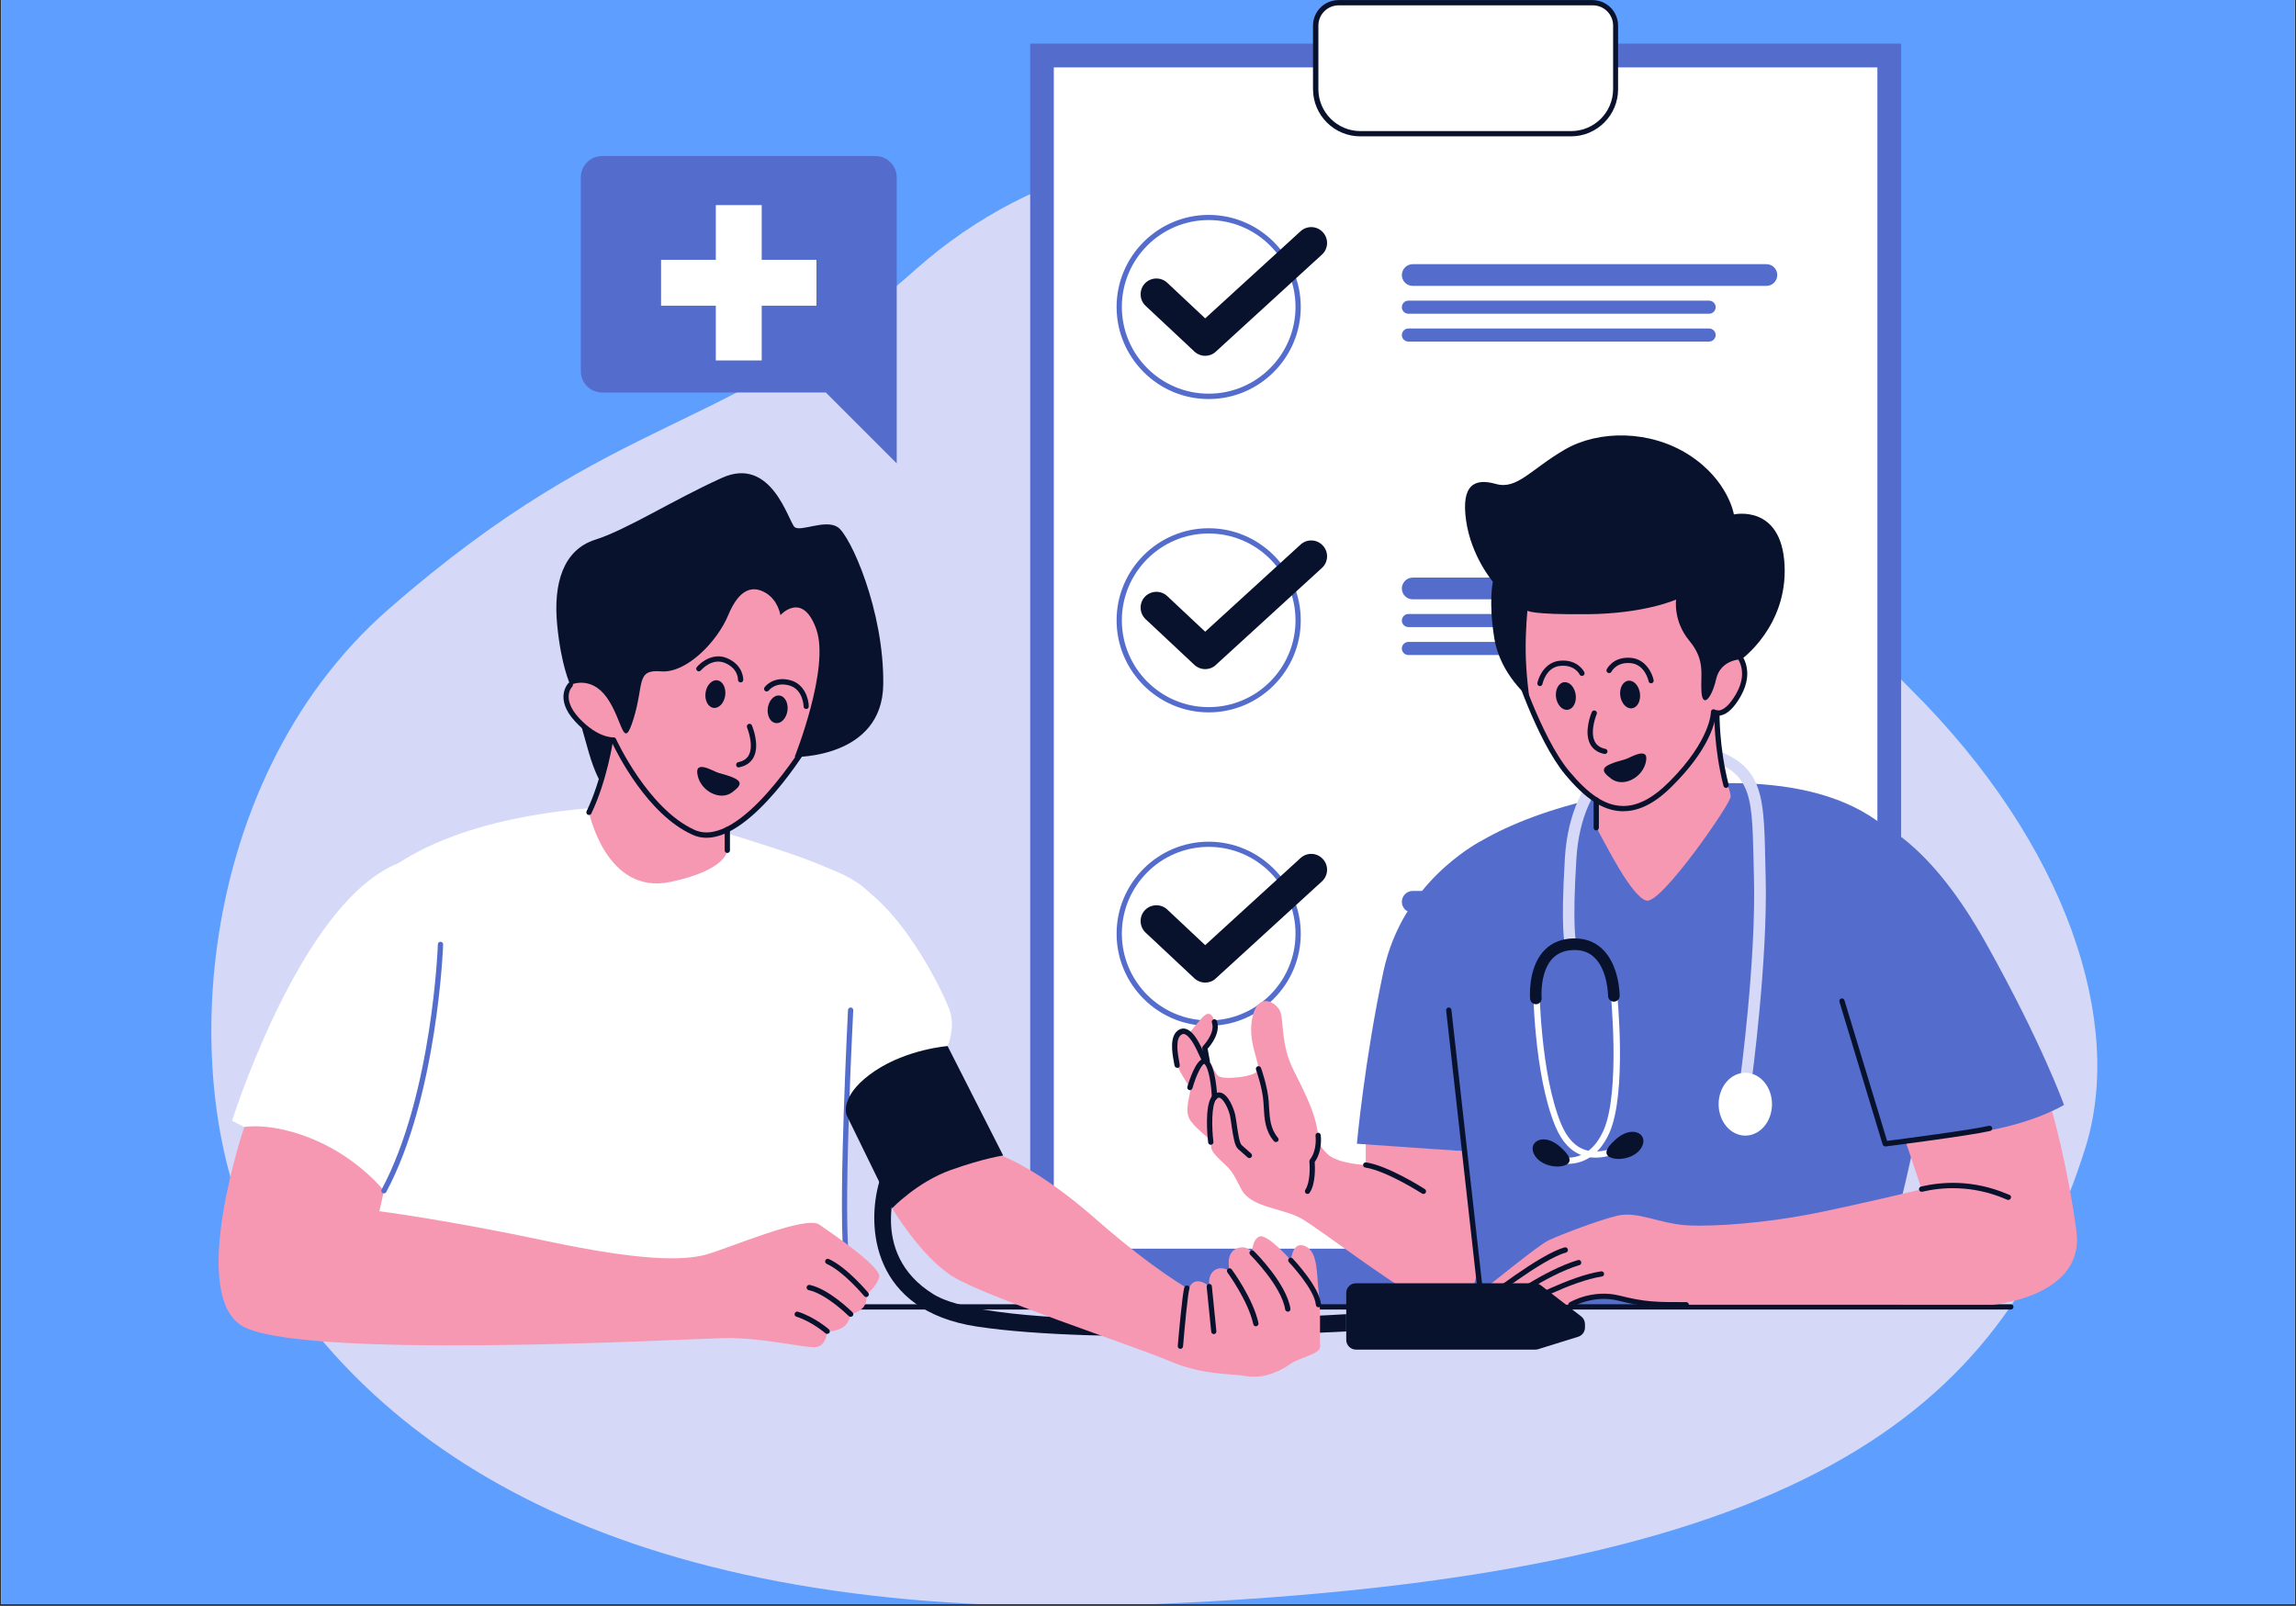 <svg xmlns="http://www.w3.org/2000/svg" xmlns:xlink="http://www.w3.org/1999/xlink" width="436" zoomAndPan="magnify" viewBox="0 0 327 228.75" height="305" preserveAspectRatio="xMidYMid meet" version="1.0"><rect x="0" y="0" width="327" height="228.75" fill="#333333" stroke="none"/><defs><clipPath id="0d6fcc2b76"><path d="M 0.18 0 L 326.82 0 L 326.82 228.5 L 0.18 228.5 Z M 0.18 0 " clip-rule="nonzero"/></clipPath><clipPath id="c399d77d2a"><path d="M 30 21 L 299 21 L 299 228.5 L 30 228.5 Z M 30 21 " clip-rule="nonzero"/></clipPath></defs><g clip-path="url(#0d6fcc2b76)"><path fill="#ffffff" d="M 0.18 0 L 326.82 0 L 326.82 228.5 L 0.18 228.5 Z M 0.18 0 " fill-opacity="1" fill-rule="nonzero"/><path fill="#5d9efe" d="M 0.18 0 L 326.82 0 L 326.82 228.5 L 0.18 228.5 Z M 0.18 0 " fill-opacity="1" fill-rule="nonzero"/></g><g clip-path="url(#c399d77d2a)"><path fill="#d5d9f7" d="M 163.742 228.527 C 91.176 231.484 55.043 208.109 38.051 180.078 C 24.68 158.023 26.723 111.754 55.344 86.77 C 88.547 57.773 103.359 62.461 130.375 38.41 C 164.988 7.598 218.387 22.352 235.574 49.559 C 251.199 74.301 257.148 83.301 272.113 98.156 C 294.484 120.391 302.625 145.781 296.961 163.641 C 285.047 201.168 256.637 224.742 163.742 228.527 Z M 163.742 228.527 " fill-opacity="1" fill-rule="nonzero"/></g><path fill="#546dcd" d="M 146.723 6.215 L 270.762 6.215 L 270.762 186.266 L 146.723 186.266 Z M 146.723 6.215 " fill-opacity="1" fill-rule="nonzero"/><path fill="#ffffff" d="M 267.379 9.598 L 267.379 139.801 C 266.043 144.23 264.164 152.586 258.77 159.555 C 243.102 179.73 223.598 177.867 223.598 177.867 L 150.086 177.867 L 150.086 9.598 Z M 267.379 9.598 " fill-opacity="1" fill-rule="nonzero"/><path fill="#09122d" d="M 223.598 178.242 C 223.523 178.242 223.434 178.215 223.359 178.152 C 223.195 178.02 223.18 177.793 223.297 177.629 C 223.344 177.566 227.535 172.25 228.152 163.613 C 228.766 154.883 228.168 149.176 228.152 149.113 C 228.137 148.996 228.18 148.875 228.273 148.801 C 228.363 148.723 228.48 148.68 228.602 148.707 C 228.738 148.738 241.945 151.219 252.926 145.402 C 264.328 139.379 267.004 132.918 267.02 132.859 C 267.094 132.664 267.32 132.574 267.5 132.648 C 267.695 132.723 267.785 132.949 267.711 133.129 C 267.605 133.402 264.902 139.906 253.273 146.066 C 247.398 149.176 240.969 149.926 236.594 150 C 232.914 150.074 230.043 149.684 228.934 149.52 C 229.066 151.098 229.414 156.324 228.887 163.656 C 228.258 172.535 224.051 177.867 223.871 178.078 C 223.824 178.199 223.703 178.242 223.598 178.242 Z M 223.598 178.242 " fill-opacity="1" fill-rule="nonzero"/><path fill="#546dcd" d="M 172.141 56.844 C 164.914 56.844 159.027 50.953 159.027 43.727 C 159.027 36.504 164.914 30.613 172.141 30.613 C 179.367 30.613 185.258 36.504 185.258 43.727 C 185.258 50.953 179.367 56.844 172.141 56.844 Z M 172.141 31.348 C 165.32 31.348 159.777 36.895 159.777 43.715 C 159.777 50.535 165.32 56.078 172.141 56.078 C 178.961 56.078 184.508 50.535 184.508 43.715 C 184.508 36.895 178.961 31.348 172.141 31.348 Z M 172.141 31.348 " fill-opacity="1" fill-rule="nonzero"/><path fill="#546dcd" d="M 201.199 37.629 L 251.574 37.629 C 252.43 37.629 253.121 38.32 253.121 39.176 C 253.121 40.031 252.43 40.723 251.574 40.723 L 201.199 40.723 C 200.344 40.723 199.652 40.031 199.652 39.176 C 199.664 38.32 200.355 37.629 201.199 37.629 Z M 201.199 37.629 " fill-opacity="1" fill-rule="nonzero"/><path fill="#546dcd" d="M 200.582 42.828 L 243.418 42.828 C 243.926 42.828 244.348 43.246 244.348 43.758 C 244.348 44.27 243.926 44.691 243.418 44.691 L 200.582 44.691 C 200.07 44.691 199.652 44.27 199.652 43.758 C 199.664 43.234 200.07 42.828 200.582 42.828 Z M 200.582 42.828 " fill-opacity="1" fill-rule="nonzero"/><path fill="#546dcd" d="M 200.582 46.793 L 243.418 46.793 C 243.926 46.793 244.348 47.215 244.348 47.723 C 244.348 48.234 243.926 48.656 243.418 48.656 L 200.582 48.656 C 200.07 48.656 199.652 48.234 199.652 47.723 C 199.664 47.215 200.07 46.793 200.582 46.793 Z M 200.582 46.793 " fill-opacity="1" fill-rule="nonzero"/><path fill="#09122d" d="M 171.645 50.684 C 171.09 50.684 170.535 50.473 170.098 50.066 L 163.156 43.562 C 162.254 42.707 162.211 41.281 163.051 40.379 C 163.91 39.477 165.336 39.434 166.238 40.273 L 171.645 45.352 L 185.227 32.941 C 186.145 32.102 187.57 32.16 188.414 33.094 C 189.254 34.008 189.195 35.438 188.262 36.277 L 173.148 50.098 C 172.742 50.488 172.203 50.684 171.645 50.684 Z M 171.645 50.684 " fill-opacity="1" fill-rule="nonzero"/><path fill="#546dcd" d="M 172.141 101.477 C 164.914 101.477 159.027 95.586 159.027 88.363 C 159.027 81.137 164.914 75.246 172.141 75.246 C 179.367 75.246 185.258 81.137 185.258 88.363 C 185.258 95.586 179.367 101.477 172.141 101.477 Z M 172.141 75.996 C 165.32 75.996 159.777 81.543 159.777 88.363 C 159.777 95.184 165.32 100.727 172.141 100.727 C 178.961 100.727 184.508 95.184 184.508 88.363 C 184.508 81.543 178.961 75.996 172.141 75.996 Z M 172.141 75.996 " fill-opacity="1" fill-rule="nonzero"/><path fill="#546dcd" d="M 201.199 82.277 L 251.574 82.277 C 252.43 82.277 253.121 82.969 253.121 83.824 C 253.121 84.68 252.43 85.371 251.574 85.371 L 201.199 85.371 C 200.344 85.371 199.652 84.68 199.652 83.824 C 199.664 82.969 200.355 82.277 201.199 82.277 Z M 201.199 82.277 " fill-opacity="1" fill-rule="nonzero"/><path fill="#546dcd" d="M 200.582 87.461 L 243.418 87.461 C 243.926 87.461 244.348 87.879 244.348 88.391 C 244.348 88.902 243.926 89.324 243.418 89.324 L 200.582 89.324 C 200.07 89.324 199.652 88.902 199.652 88.391 C 199.664 87.879 200.07 87.461 200.582 87.461 Z M 200.582 87.461 " fill-opacity="1" fill-rule="nonzero"/><path fill="#546dcd" d="M 200.582 91.441 L 243.418 91.441 C 243.926 91.441 244.348 91.863 244.348 92.371 C 244.348 92.883 243.926 93.305 243.418 93.305 L 200.582 93.305 C 200.07 93.305 199.652 92.883 199.652 92.371 C 199.664 91.848 200.07 91.441 200.582 91.441 Z M 200.582 91.441 " fill-opacity="1" fill-rule="nonzero"/><path fill="#09122d" d="M 171.645 95.316 C 171.09 95.316 170.535 95.105 170.098 94.703 L 163.156 88.195 C 162.254 87.34 162.211 85.914 163.051 85.012 C 163.91 84.109 165.336 84.066 166.238 84.906 L 171.645 89.984 L 185.227 77.574 C 186.145 76.734 187.57 76.793 188.414 77.727 C 189.254 78.641 189.195 80.07 188.262 80.91 L 173.148 94.73 C 172.742 95.121 172.203 95.316 171.645 95.316 Z M 171.645 95.316 " fill-opacity="1" fill-rule="nonzero"/><path fill="#546dcd" d="M 172.141 146.125 C 164.914 146.125 159.027 140.234 159.027 133.012 C 159.027 125.785 164.914 119.895 172.141 119.895 C 179.367 119.895 185.258 125.785 185.258 133.012 C 185.258 140.234 179.367 146.125 172.141 146.125 Z M 172.141 120.633 C 165.32 120.633 159.777 126.176 159.777 132.996 C 159.777 139.816 165.32 145.359 172.141 145.359 C 178.961 145.359 184.508 139.816 184.508 132.996 C 184.508 126.176 178.961 120.633 172.141 120.633 Z M 172.141 120.633 " fill-opacity="1" fill-rule="nonzero"/><path fill="#546dcd" d="M 201.199 126.91 L 251.574 126.91 C 252.43 126.91 253.121 127.602 253.121 128.457 C 253.121 129.312 252.43 130.004 251.574 130.004 L 201.199 130.004 C 200.344 130.004 199.652 129.312 199.652 128.457 C 199.664 127.602 200.355 126.91 201.199 126.91 Z M 201.199 126.91 " fill-opacity="1" fill-rule="nonzero"/><path fill="#546dcd" d="M 200.582 132.109 L 243.418 132.109 C 243.926 132.109 244.348 132.527 244.348 133.039 C 244.348 133.551 243.926 133.973 243.418 133.973 L 200.582 133.973 C 200.07 133.973 199.652 133.551 199.652 133.039 C 199.664 132.527 200.07 132.109 200.582 132.109 Z M 200.582 132.109 " fill-opacity="1" fill-rule="nonzero"/><path fill="#546dcd" d="M 200.582 136.074 L 243.418 136.074 C 243.926 136.074 244.348 136.496 244.348 137.008 C 244.348 137.516 243.926 137.938 243.418 137.938 L 200.582 137.938 C 200.07 137.938 199.652 137.516 199.652 137.008 C 199.664 136.496 200.07 136.074 200.582 136.074 Z M 200.582 136.074 " fill-opacity="1" fill-rule="nonzero"/><path fill="#09122d" d="M 171.645 139.965 C 171.09 139.965 170.535 139.754 170.098 139.352 L 163.156 132.844 C 162.254 131.988 162.211 130.562 163.051 129.66 C 163.91 128.758 165.336 128.715 166.238 129.555 L 171.645 134.633 L 185.227 122.223 C 186.145 121.383 187.57 121.441 188.414 122.375 C 189.254 123.289 189.195 124.719 188.262 125.559 L 173.148 139.379 C 172.742 139.77 172.203 139.965 171.645 139.965 Z M 171.645 139.965 " fill-opacity="1" fill-rule="nonzero"/><path fill="#ffffff" d="M 190.652 0.387 L 226.828 0.387 C 228.633 0.387 230.09 1.844 230.09 3.648 L 230.09 12.691 C 230.09 16.191 227.25 19.047 223.734 19.047 L 193.715 19.047 C 190.215 19.047 187.359 16.207 187.359 12.691 L 187.359 3.648 C 187.375 1.859 188.848 0.387 190.652 0.387 Z M 190.652 0.387 " fill-opacity="1" fill-rule="nonzero"/><path fill="#09122d" d="M 223.75 19.422 L 193.73 19.422 C 190.02 19.422 187 16.402 187 12.691 L 187 3.648 C 187 1.633 188.637 0.012 190.637 0.012 L 226.812 0.012 C 228.828 0.012 230.449 1.648 230.449 3.648 L 230.449 12.691 C 230.465 16.402 227.445 19.422 223.75 19.422 Z M 190.652 0.762 C 189.059 0.762 187.766 2.055 187.766 3.648 L 187.766 12.691 C 187.766 15.98 190.441 18.672 193.746 18.672 L 223.766 18.672 C 227.055 18.672 229.742 15.996 229.742 12.691 L 229.742 3.648 C 229.742 2.055 228.453 0.762 226.859 0.762 Z M 190.652 0.762 " fill-opacity="1" fill-rule="nonzero"/><path fill="#ffffff" d="M 120.277 159.527 C 120.277 159.527 117.32 122.359 123.375 126.82 C 129.43 131.281 134.371 141.438 135.242 143.887 C 136.113 146.336 134.973 149.008 134.973 149.008 Z M 120.277 159.527 " fill-opacity="1" fill-rule="nonzero"/><path fill="#ffffff" d="M 45.309 135.805 C 45.309 135.805 48.629 126.43 61.023 120.586 C 73.418 114.742 89.434 114.891 90.02 114.816 C 90.605 114.742 110.648 120.66 115.906 122.824 C 121.164 124.988 124.062 125.707 127.551 132.559 C 131.051 139.41 120.457 153.426 120.457 153.426 L 120.457 184.387 L 120.625 185.426 L 41.117 185.426 Z M 45.309 135.805 " fill-opacity="1" fill-rule="nonzero"/><path fill="#ffffff" d="M 34.777 160.531 L 33.047 159.66 C 33.047 159.66 41.266 133.551 53.164 124.973 C 65.066 116.395 64.312 132.875 62.734 140.836 C 61.16 148.801 57.777 165.504 54.172 169.965 C 50.566 174.43 34.777 160.531 34.777 160.531 Z M 34.777 160.531 " fill-opacity="1" fill-rule="nonzero"/><path fill="#546dcd" d="M 120.473 178.844 C 120.277 178.844 120.113 178.695 120.098 178.5 C 119.422 169.848 120.773 144.125 120.773 143.871 C 120.789 143.66 120.953 143.512 121.164 143.512 C 121.375 143.527 121.523 143.691 121.523 143.902 C 121.512 144.156 120.172 169.832 120.836 178.438 C 120.848 178.648 120.699 178.828 120.488 178.844 C 120.488 178.844 120.473 178.844 120.473 178.844 Z M 120.473 178.844 " fill-opacity="1" fill-rule="nonzero"/><path fill="#546dcd" d="M 208.59 165.086 C 208.59 165.086 204.836 127.438 205.812 124.402 C 206.789 121.367 216.703 115.312 232.027 112.836 C 247.352 110.34 264.766 110.52 272.562 122.312 C 280.359 134.105 271.27 169.184 270.07 173.617 C 268.867 178.051 267.152 185.848 267.152 185.848 L 210.844 185.848 Z M 208.59 165.086 " fill-opacity="1" fill-rule="nonzero"/><path fill="#ffffff" d="M 227.25 164.902 C 226.723 164.902 226.168 164.844 225.629 164.68 C 223.84 164.152 222.457 162.711 221.512 160.426 C 218.414 152.977 218.34 140.402 218.34 140.312 C 218.371 140.055 218.582 139.875 218.836 139.906 C 219.078 139.934 219.258 140.145 219.242 140.387 C 219.242 140.598 219.363 152.93 222.336 160.098 C 223.18 162.125 224.367 163.387 225.883 163.836 C 228.438 164.602 231.141 162.816 231.172 162.801 C 231.383 162.664 231.652 162.711 231.801 162.922 C 231.938 163.133 231.891 163.402 231.684 163.551 C 231.562 163.582 229.594 164.902 227.25 164.902 Z M 227.25 164.902 " fill-opacity="1" fill-rule="nonzero"/><path fill="#ffffff" d="M 223.27 165.789 C 222.188 165.789 221.422 165.504 221.406 165.504 C 221.18 165.414 221.059 165.16 221.148 164.918 C 221.242 164.695 221.496 164.574 221.734 164.664 C 221.918 164.723 226.062 166.227 228.375 161.027 C 230.824 155.531 229.383 141.258 229.367 141.105 C 229.34 140.867 229.52 140.641 229.773 140.613 C 230.016 140.582 230.238 140.762 230.27 141.016 C 230.328 141.617 231.758 155.68 229.203 161.387 C 227.551 165.07 224.996 165.789 223.27 165.789 Z M 223.27 165.789 " fill-opacity="1" fill-rule="nonzero"/><path fill="#d5d9f7" d="M 249.457 154.07 L 247.816 153.848 C 247.848 153.68 250.117 136.84 249.801 125.004 C 249.77 124.133 249.758 123.289 249.742 122.508 C 249.516 112.414 249.457 109.363 240.578 107.531 C 236.551 106.703 232.973 107.367 230.238 109.453 C 226.906 112.008 224.875 116.543 224.516 122.254 C 223.898 132.094 224.457 134.211 224.484 134.285 L 224.484 134.273 L 222.922 134.797 C 222.848 134.586 222.246 132.41 222.879 122.148 C 223.27 115.957 225.523 110.984 229.25 108.133 C 232.375 105.742 236.414 104.977 240.922 105.91 C 251.094 108.012 251.184 112.25 251.41 122.465 C 251.426 123.262 251.438 124.086 251.469 124.957 C 251.77 136.93 249.484 153.906 249.457 154.07 Z M 249.457 154.07 " fill-opacity="1" fill-rule="nonzero"/><path fill="#09122d" d="M 218.746 143.047 C 218.324 143.047 217.965 142.715 217.922 142.293 C 217.906 142.129 217.59 138.164 219.691 135.652 C 220.668 134.496 221.992 133.836 223.613 133.699 C 225.434 133.551 226.949 134.016 228.137 135.113 C 230.645 137.426 230.676 141.68 230.676 141.859 C 230.676 142.309 230.301 142.684 229.848 142.684 C 229.398 142.684 229.023 142.309 229.023 141.859 C 229.023 141.828 228.992 138.133 227.008 136.328 C 226.168 135.562 225.102 135.234 223.75 135.352 C 221.797 135.52 220.551 136.629 219.918 138.75 C 219.422 140.445 219.559 142.145 219.559 142.16 C 219.602 142.609 219.258 143.016 218.805 143.047 C 218.793 143.047 218.777 143.047 218.746 143.047 Z M 218.746 143.047 " fill-opacity="1" fill-rule="nonzero"/><path fill="#09122d" d="M 222.277 163.43 C 219.949 161.281 217.648 162.547 218.43 164.305 C 219.211 166.059 221.918 166.543 223.102 165.895 C 224.289 165.25 222.758 163.867 222.277 163.43 Z M 222.277 163.43 " fill-opacity="1" fill-rule="nonzero"/><path fill="#09122d" d="M 230.059 162.352 C 232.387 160.203 234.688 161.465 233.906 163.223 C 233.125 164.98 230.422 165.461 229.234 164.812 C 228.047 164.168 229.578 162.785 230.059 162.352 Z M 230.059 162.352 " fill-opacity="1" fill-rule="nonzero"/><path fill="#ffffff" d="M 252.371 157.285 C 252.371 157.582 252.348 157.871 252.297 158.16 C 252.25 158.449 252.176 158.73 252.082 159 C 251.984 159.273 251.867 159.531 251.73 159.773 C 251.59 160.02 251.434 160.246 251.258 160.453 C 251.082 160.66 250.887 160.848 250.68 161.008 C 250.473 161.172 250.254 161.312 250.023 161.422 C 249.793 161.535 249.555 161.621 249.312 161.68 C 249.066 161.734 248.82 161.766 248.57 161.766 C 248.32 161.766 248.074 161.734 247.828 161.68 C 247.582 161.621 247.344 161.535 247.113 161.422 C 246.883 161.312 246.664 161.172 246.457 161.008 C 246.25 160.848 246.059 160.66 245.883 160.453 C 245.703 160.246 245.547 160.02 245.41 159.773 C 245.27 159.531 245.152 159.273 245.059 159 C 244.961 158.73 244.891 158.449 244.84 158.16 C 244.793 157.871 244.77 157.582 244.77 157.285 C 244.77 156.992 244.793 156.703 244.84 156.414 C 244.891 156.125 244.961 155.844 245.059 155.574 C 245.152 155.301 245.27 155.043 245.41 154.801 C 245.547 154.555 245.703 154.328 245.883 154.121 C 246.059 153.914 246.25 153.727 246.457 153.566 C 246.664 153.402 246.883 153.262 247.113 153.152 C 247.344 153.039 247.582 152.953 247.828 152.895 C 248.074 152.84 248.32 152.809 248.57 152.809 C 248.82 152.809 249.066 152.84 249.312 152.895 C 249.555 152.953 249.793 153.039 250.023 153.152 C 250.254 153.262 250.473 153.402 250.68 153.566 C 250.887 153.727 251.082 153.914 251.258 154.121 C 251.434 154.328 251.59 154.555 251.73 154.801 C 251.867 155.043 251.984 155.301 252.082 155.574 C 252.176 155.844 252.25 156.125 252.297 156.414 C 252.348 156.703 252.371 156.992 252.371 157.285 Z M 252.371 157.285 " fill-opacity="1" fill-rule="nonzero"/><path fill="#09122d" d="M 286.387 186.535 L 41.117 186.535 C 40.906 186.535 40.742 186.371 40.742 186.16 C 40.742 185.949 40.906 185.785 41.117 185.785 L 286.387 185.785 C 286.594 185.785 286.762 185.949 286.762 186.16 C 286.762 186.371 286.594 186.535 286.387 186.535 Z M 286.387 186.535 " fill-opacity="1" fill-rule="nonzero"/><path fill="#09122d" d="M 128.016 167.816 C 128.016 167.816 123.359 178.484 132.988 184.387 C 142.621 190.293 191.734 187.199 191.734 187.199 L 191.734 189.66 C 191.734 189.66 156.621 191.613 139.164 188.969 C 124.141 186.703 123.402 174.684 125.223 168.359 C 127.055 162.051 128.016 167.816 128.016 167.816 Z M 128.016 167.816 " fill-opacity="1" fill-rule="nonzero"/><path fill="#f798b3" d="M 86.129 109.332 C 86.129 109.332 86.098 110.957 85.047 112.91 C 83.996 114.863 83.891 115.719 83.891 115.719 C 83.891 115.719 86.324 127.543 95.457 125.633 C 103.586 123.938 103.586 121.125 103.586 121.125 L 103.586 118.633 C 103.586 118.633 103.496 118.047 104.414 117.715 C 105.328 117.387 107.371 115.988 112.121 110.055 C 116.867 104.121 123.148 87.957 121.406 86.332 C 119.664 84.711 106.262 80.055 106.262 80.055 C 106.262 80.055 83.004 95.844 82.973 95.977 C 82.945 96.113 80.496 97.195 80.602 99.148 C 80.703 101.102 82.945 103.281 82.945 103.281 Z M 86.129 109.332 " fill-opacity="1" fill-rule="nonzero"/><path fill="#f798b3" d="M 215.938 89.938 C 215.938 89.938 215.02 93.727 218.688 102.168 C 222.352 110.609 226.59 113.422 226.59 113.422 C 226.59 113.422 227.492 113.316 227.34 114.531 C 227.191 115.75 227.219 117.746 227.867 118.828 C 228.512 119.91 232.402 127.855 234.523 128.293 C 236.641 128.727 246.48 114.5 246.48 113.48 C 246.48 112.457 245.266 110.324 244.949 107.277 C 244.633 104.227 244.438 102.316 244.438 102.316 C 244.438 102.316 244.422 101.703 245.008 101.672 C 245.594 101.641 248.328 99.191 248.496 96.277 C 248.66 93.363 246.375 91.305 246.707 91.848 C 247.035 92.387 241.555 82.441 241.555 82.441 L 215.848 84.758 Z M 215.938 89.938 " fill-opacity="1" fill-rule="nonzero"/><path fill="#09122d" d="M 82.703 103.055 C 82.703 103.055 83.141 104.723 83.891 107.305 C 84.641 109.891 85.527 111.453 85.527 111.453 L 86.953 106.223 C 86.953 106.223 86.324 105.293 85.977 105.172 C 85.633 105.051 82.703 103.055 82.703 103.055 Z M 82.703 103.055 " fill-opacity="1" fill-rule="nonzero"/><path fill="#09122d" d="M 238.715 85.402 C 238.715 85.402 234.312 87.414 226.094 87.492 C 217.875 87.566 217.543 86.98 217.543 86.98 C 217.543 86.98 217.258 89.609 217.289 92.75 C 217.32 95.887 217.801 99.387 217.801 99.387 C 217.801 99.387 213.684 96.145 212.828 90.945 C 211.969 85.746 212.617 82.863 212.617 82.863 C 212.617 82.863 209.523 79.258 208.801 74.137 C 208.078 69.012 210.031 68.082 213.051 68.938 C 216.07 69.793 218.023 66.848 222.863 64.039 C 227.699 61.23 235.047 61.23 240.605 64.836 C 246.164 68.441 246.945 73.277 246.945 73.277 C 246.945 73.277 253.723 71.762 254.16 80.488 C 254.594 89.219 248.027 93.906 248.027 93.906 C 248.027 93.906 245.07 93.906 244.422 96.715 C 243.777 99.523 242.469 100.938 242.32 98.504 C 242.168 96.07 242.922 94.07 240.59 91.262 C 238.262 88.453 238.715 85.402 238.715 85.402 Z M 238.715 85.402 " fill-opacity="1" fill-rule="nonzero"/><path fill="#09122d" d="M 111.145 87.625 C 111.145 87.625 114.312 84.109 116.266 89.652 C 118.219 95.195 113.172 107.832 113.172 107.832 C 113.172 107.832 125.641 108.043 125.793 97.527 C 125.941 87.008 121.105 76.238 119.301 75.082 C 117.5 73.926 114.043 75.801 113.172 75.082 C 112.301 74.359 109.926 64.836 102.789 68.082 C 95.652 71.324 89.297 75.441 84.762 76.883 C 80.223 78.328 78.781 83.09 79.352 88.992 C 79.922 94.898 81.23 97.57 81.23 97.57 C 81.23 97.57 84.117 96.129 86.43 99.375 C 88.742 102.617 88.742 107.23 90.246 102.332 C 91.762 97.434 90.531 95.332 94.137 95.633 C 97.742 95.934 102.145 91.426 103.723 87.609 C 105.301 83.793 107.254 83.375 109.055 84.457 C 110.859 85.539 111.145 87.625 111.145 87.625 Z M 111.145 87.625 " fill-opacity="1" fill-rule="nonzero"/><path fill="#09122d" d="M 231.203 115.555 C 231.098 115.555 231.008 115.555 230.902 115.555 C 228.285 115.434 225.824 113.824 222.922 110.34 C 218.777 105.367 215.32 94.492 215.172 94.023 C 215.109 93.828 215.215 93.621 215.41 93.559 C 215.605 93.5 215.816 93.605 215.875 93.801 C 215.906 93.906 219.438 105.008 223.492 109.859 C 226.258 113.164 228.543 114.695 230.93 114.801 C 233.094 114.906 235.316 113.781 237.723 111.375 C 243.672 105.426 243.672 101.445 243.672 101.418 C 243.672 101.266 243.746 101.145 243.883 101.07 C 244.016 101.012 244.168 101.027 244.273 101.102 C 244.273 101.102 244.527 101.266 244.949 101.176 C 245.461 101.055 246.27 100.559 247.262 98.832 C 249.125 95.574 247.336 93.605 247.309 93.574 C 247.172 93.426 247.172 93.184 247.324 93.047 C 247.473 92.914 247.715 92.914 247.848 93.062 C 247.938 93.152 250.027 95.469 247.895 99.207 C 246.977 100.816 246.031 101.719 245.055 101.914 C 244.785 101.973 244.559 101.957 244.363 101.926 C 244.184 103.25 243.223 106.93 238.234 111.902 C 235.812 114.367 233.5 115.555 231.203 115.555 Z M 231.203 115.555 " fill-opacity="1" fill-rule="nonzero"/><path fill="#09122d" d="M 227.34 118.289 C 227.129 118.289 226.965 118.121 226.965 117.91 L 226.965 113.945 C 226.965 113.734 227.129 113.57 227.34 113.57 C 227.551 113.57 227.715 113.734 227.715 113.945 L 227.715 117.91 C 227.715 118.121 227.535 118.289 227.34 118.289 Z M 227.34 118.289 " fill-opacity="1" fill-rule="nonzero"/><path fill="#09122d" d="M 245.82 112.234 C 245.656 112.234 245.504 112.113 245.461 111.949 C 244.062 106.449 244.152 101.613 244.152 101.551 C 244.152 101.34 244.332 101.176 244.543 101.191 C 244.754 101.191 244.918 101.371 244.902 101.582 C 244.902 101.625 244.812 106.375 246.195 111.766 C 246.242 111.961 246.121 112.172 245.926 112.219 C 245.879 112.234 245.852 112.234 245.82 112.234 Z M 245.82 112.234 " fill-opacity="1" fill-rule="nonzero"/><path fill="#09122d" d="M 100.613 119.34 C 99.938 119.34 99.258 119.203 98.613 118.902 C 92.227 116.02 87.902 107.336 87.164 105.789 C 86.445 105.758 84.355 105.414 81.938 102.797 C 78.855 99.492 80.93 97.332 80.961 97.301 C 81.109 97.148 81.352 97.148 81.484 97.301 C 81.637 97.449 81.637 97.676 81.484 97.824 C 81.41 97.902 79.922 99.523 82.477 102.289 C 85.168 105.172 87.344 105.035 87.359 105.035 C 87.527 105.023 87.676 105.113 87.734 105.262 C 87.781 105.367 92.305 115.223 98.914 118.211 C 105.344 121.125 114.734 105.594 114.824 105.441 C 114.93 105.262 115.156 105.203 115.336 105.309 C 115.516 105.414 115.574 105.637 115.469 105.816 C 115.109 106.434 107.312 119.34 100.613 119.34 Z M 100.613 119.34 " fill-opacity="1" fill-rule="nonzero"/><path fill="#09122d" d="M 83.891 116.094 C 83.828 116.094 83.785 116.078 83.727 116.062 C 83.543 115.973 83.453 115.75 83.543 115.566 C 85.77 110.91 86.562 105.426 86.578 105.367 C 86.609 105.156 86.805 105.023 87 105.051 C 87.211 105.082 87.344 105.277 87.316 105.473 C 87.301 105.531 86.488 111.137 84.219 115.883 C 84.16 116.004 84.023 116.094 83.891 116.094 Z M 83.891 116.094 " fill-opacity="1" fill-rule="nonzero"/><path fill="#09122d" d="M 103.586 121.504 C 103.375 121.504 103.211 121.336 103.211 121.125 L 103.211 118.168 C 103.211 117.957 103.375 117.793 103.586 117.793 C 103.797 117.793 103.961 117.957 103.961 118.168 L 103.961 121.125 C 103.961 121.336 103.797 121.504 103.586 121.504 Z M 103.586 121.504 " fill-opacity="1" fill-rule="nonzero"/><path fill="#f798b3" d="M 271.406 162.648 C 271.512 162.859 273.676 169.41 273.676 169.41 C 273.676 169.41 263.609 171.844 257.66 172.984 C 251.711 174.129 244.406 174.773 240.352 174.547 C 236.293 174.324 233.215 172.445 230.238 173.195 C 227.266 173.949 222.23 175.902 220.609 176.652 C 218.988 177.402 212.016 183.246 210.812 184.012 C 209.625 184.766 210.438 185.848 216.852 185.848 L 223.598 185.848 C 224.727 185.848 226.77 184.645 228.496 184.645 C 230.422 184.645 232.898 185.848 234.508 185.848 L 283.891 185.848 C 283.891 185.848 296.961 184.688 295.73 175.406 C 294.512 166.137 292.258 158.262 292.258 158.262 C 292.258 158.262 288.91 159.496 282.207 160.969 C 275.508 162.441 271.406 162.648 271.406 162.648 Z M 271.406 162.648 " fill-opacity="1" fill-rule="nonzero"/><path fill="#09122d" d="M 211.398 185.727 C 211.293 185.727 211.176 185.68 211.098 185.574 C 210.965 185.41 210.992 185.168 211.16 185.051 C 211.488 184.793 219.348 178.621 222.832 177.688 C 223.027 177.629 223.238 177.75 223.297 177.957 C 223.359 178.152 223.238 178.363 223.027 178.426 C 219.68 179.312 211.699 185.59 211.625 185.652 C 211.566 185.695 211.488 185.727 211.398 185.727 Z M 211.398 185.727 " fill-opacity="1" fill-rule="nonzero"/><path fill="#546dcd" d="M 268.492 162.922 C 268.492 162.922 259.73 140.715 259.73 130.156 C 259.73 119.594 258.352 113.602 263.098 115.176 C 267.859 116.754 274.922 120.137 282.93 134.496 C 290.938 148.859 293.957 157.391 293.957 157.391 C 293.957 157.391 289.344 160.262 281.051 161.387 C 272.758 162.516 268.492 162.922 268.492 162.922 Z M 268.492 162.922 " fill-opacity="1" fill-rule="nonzero"/><path fill="#09122d" d="M 214.016 186.133 C 213.895 186.133 213.789 186.086 213.715 185.98 C 213.594 185.816 213.625 185.574 213.789 185.457 C 214.027 185.273 219.754 180.992 224.727 179.492 C 224.922 179.43 225.133 179.535 225.191 179.746 C 225.25 179.957 225.148 180.152 224.938 180.211 C 220.082 181.684 214.285 186.027 214.223 186.07 C 214.164 186.102 214.09 186.133 214.016 186.133 Z M 214.016 186.133 " fill-opacity="1" fill-rule="nonzero"/><path fill="#09122d" d="M 216.867 186.223 C 216.734 186.223 216.613 186.145 216.539 186.027 C 216.434 185.848 216.508 185.621 216.688 185.516 C 216.973 185.363 223.645 181.746 228.031 181.098 C 228.242 181.07 228.422 181.203 228.453 181.414 C 228.48 181.625 228.348 181.805 228.137 181.836 C 223.883 182.465 217.109 186.133 217.047 186.176 C 216.988 186.207 216.93 186.223 216.867 186.223 Z M 216.867 186.223 " fill-opacity="1" fill-rule="nonzero"/><path fill="#09122d" d="M 240.156 186.223 C 235.754 186.223 234.266 186.223 230.48 185.273 C 226.934 184.387 223.945 186.145 223.914 186.176 C 223.734 186.281 223.508 186.223 223.402 186.043 C 223.297 185.859 223.359 185.637 223.523 185.531 C 223.66 185.457 226.801 183.594 230.66 184.555 C 234.371 185.484 235.828 185.484 240.156 185.484 C 240.367 185.484 240.531 185.652 240.531 185.859 C 240.531 186.07 240.367 186.223 240.156 186.223 Z M 240.156 186.223 " fill-opacity="1" fill-rule="nonzero"/><path fill="#f798b3" d="M 194.512 162.742 L 194.512 165.957 C 194.512 165.957 190.395 165.773 189.027 164.348 C 187.66 162.922 188.023 163.207 187.586 160.758 C 187.152 158.309 185.934 155.816 184.191 152.359 C 182.449 148.902 182.824 145.539 182.387 144.219 C 181.953 142.895 179.324 141.152 178.422 144.684 C 177.52 148.215 179.535 151.535 179.172 152.465 C 178.812 153.395 174.23 153.875 173.508 153.262 C 172.789 152.645 171.887 149.984 171.555 149.625 C 171.227 149.266 172.742 148.258 172.969 146.922 C 173.191 145.586 172.637 143.391 171.238 144.938 C 170.473 145.793 170.113 146.23 169.332 147.238 C 169.121 147.508 168.297 146.891 168.113 147.148 C 167.754 147.656 167.484 149.656 167.348 150 C 166.867 151.156 169.078 154.223 169.438 154.93 C 169.797 155.633 168.43 158.145 169.586 159.691 C 170.746 161.238 172.504 162.141 172.473 162.938 C 172.441 163.73 172.578 164.094 173.988 165.43 C 175.402 166.766 175.402 166.691 176.77 169.367 C 178.137 172.039 182.539 172.039 185.273 173.543 C 188.008 175.043 200.988 185.184 203.586 185.379 C 206.188 185.574 210.484 185.574 210.363 180.242 C 210.227 174.91 208.711 164.016 208.711 164.016 Z M 194.512 162.742 " fill-opacity="1" fill-rule="nonzero"/><path fill="#09122d" d="M 202.73 170.07 C 202.656 170.07 202.594 170.055 202.52 170.012 C 202.477 169.98 197.441 166.766 194.453 166.316 C 194.242 166.285 194.105 166.09 194.137 165.895 C 194.168 165.699 194.363 165.551 194.559 165.578 C 197.711 166.047 202.715 169.246 202.926 169.379 C 203.105 169.484 203.152 169.727 203.047 169.906 C 202.973 170.012 202.852 170.07 202.73 170.07 Z M 202.73 170.07 " fill-opacity="1" fill-rule="nonzero"/><path fill="#546dcd" d="M 210.828 119.863 C 210.168 120.27 199.742 125.707 197.035 138.359 C 194.332 151.023 193.25 162.922 193.25 162.922 L 208.727 164.004 C 208.727 164.004 209.328 145.449 211.414 134.496 C 213.504 123.547 210.828 119.863 210.828 119.863 Z M 210.828 119.863 " fill-opacity="1" fill-rule="nonzero"/><path fill="#09122d" d="M 286.023 170.93 C 285.918 170.93 285.844 170.898 285.59 170.777 C 280.824 168.766 276.527 169.109 273.766 169.758 C 273.57 169.801 273.359 169.68 273.312 169.473 C 273.27 169.277 273.391 169.066 273.598 169.02 C 276.484 168.344 280.945 167.984 285.891 170.086 C 285.98 170.133 286.07 170.16 286.113 170.176 C 286.293 170.207 286.414 170.355 286.414 170.551 C 286.398 170.762 286.234 170.93 286.023 170.93 Z M 286.023 170.176 Z M 286.023 170.176 Z M 286.023 170.176 " fill-opacity="1" fill-rule="nonzero"/><path fill="#09122d" d="M 186.219 170.07 C 186.145 170.07 186.07 170.055 186.008 170.012 C 185.844 169.891 185.797 169.664 185.902 169.484 C 186.609 168.449 186.566 166.227 186.488 165.445 C 186.477 165.355 186.504 165.25 186.566 165.176 C 187.633 163.809 187.359 161.793 187.359 161.777 C 187.332 161.57 187.48 161.387 187.676 161.359 C 187.887 161.328 188.066 161.477 188.098 161.672 C 188.113 161.766 188.398 163.914 187.242 165.52 C 187.285 166.152 187.406 168.613 186.52 169.906 C 186.461 170.012 186.34 170.07 186.219 170.07 Z M 186.219 170.07 " fill-opacity="1" fill-rule="nonzero"/><path fill="#09122d" d="M 172.969 156.688 C 172.773 156.688 172.605 156.52 172.594 156.324 C 172.531 154.777 172.188 152.121 171.539 151.562 C 171.527 151.547 171.512 151.547 171.512 151.547 C 171.195 151.562 170.383 153.066 169.828 155.02 C 169.77 155.215 169.559 155.336 169.363 155.273 C 169.168 155.215 169.047 155.004 169.105 154.809 C 169.363 153.953 170.25 151.145 171.301 150.844 C 171.555 150.766 171.824 150.828 172.035 151.008 C 173.148 151.953 173.344 155.859 173.359 156.312 C 173.375 156.52 173.207 156.688 172.996 156.699 C 172.984 156.688 172.969 156.688 172.969 156.688 Z M 172.969 156.688 " fill-opacity="1" fill-rule="nonzero"/><path fill="#09122d" d="M 177.941 164.965 C 177.852 164.965 177.762 164.934 177.699 164.875 C 177.684 164.875 176.934 164.211 176.332 163.672 C 175.852 163.234 175.656 162.062 175.402 160.352 C 175.328 159.84 175.266 159.344 175.191 158.984 C 174.965 157.918 174.246 156.52 173.688 156.371 C 173.629 156.355 173.48 156.312 173.238 156.566 C 172.504 157.379 172.578 160.727 172.816 162.648 C 172.848 162.859 172.699 163.039 172.488 163.07 C 172.277 163.102 172.098 162.949 172.066 162.742 C 172.008 162.199 171.465 157.391 172.684 156.07 C 173.133 155.574 173.582 155.574 173.883 155.648 C 174.98 155.949 175.73 157.934 175.926 158.836 C 176.004 159.227 176.078 159.723 176.152 160.246 C 176.305 161.27 176.512 162.832 176.844 163.117 C 177.43 163.641 178.18 164.289 178.18 164.305 C 178.332 164.438 178.363 164.68 178.227 164.828 C 178.152 164.918 178.047 164.965 177.941 164.965 Z M 177.941 164.965 " fill-opacity="1" fill-rule="nonzero"/><path fill="#09122d" d="M 167.648 152.105 C 167.469 152.105 167.305 151.969 167.273 151.773 C 167.258 151.652 167.23 151.473 167.184 151.277 C 166.941 149.973 166.508 147.523 167.891 146.695 C 168.219 146.5 168.582 146.457 168.926 146.574 C 169.707 146.816 170.473 147.793 171.27 149.551 L 171.301 149.625 C 171.512 150.09 171.918 150.902 171.93 150.918 C 172.02 151.098 171.945 151.324 171.766 151.43 C 171.586 151.52 171.359 151.441 171.254 151.262 C 171.238 151.234 170.836 150.422 170.625 149.957 L 170.594 149.879 C 169.691 147.883 169.031 147.418 168.715 147.312 C 168.566 147.266 168.43 147.281 168.281 147.371 C 167.348 147.93 167.738 150.121 167.934 151.188 C 167.965 151.398 168.012 151.578 168.023 151.715 C 168.055 151.926 167.906 152.105 167.711 152.133 C 167.695 152.105 167.68 152.105 167.648 152.105 Z M 167.648 152.105 " fill-opacity="1" fill-rule="nonzero"/><path fill="#09122d" d="M 171.945 151.547 C 171.766 151.547 171.617 151.43 171.57 151.234 L 171.227 149.34 C 171.211 149.219 171.238 149.098 171.332 149.008 C 171.344 148.996 173.117 147.16 172.605 145.688 C 172.531 145.492 172.637 145.285 172.832 145.207 C 173.027 145.133 173.238 145.238 173.312 145.434 C 173.883 147.086 172.457 148.875 171.992 149.387 L 172.309 151.098 C 172.336 151.309 172.203 151.504 172.008 151.535 C 171.992 151.547 171.961 151.547 171.945 151.547 Z M 171.945 151.547 " fill-opacity="1" fill-rule="nonzero"/><path fill="#f798b3" d="M 142.574 164.59 C 142.574 164.59 147.789 166.375 156.082 173.664 C 164.375 180.949 169.496 183.727 169.391 183.684 C 169.285 183.637 169.543 182.629 170.445 182.527 C 171.344 182.422 172.246 183.246 172.246 183.246 C 172.246 183.246 171.918 181.73 172.938 180.977 C 173.945 180.227 175.133 181.055 175.133 181.055 C 175.133 181.055 174.469 178.633 176.02 177.898 C 177.566 177.164 178.348 178.469 178.348 178.469 C 178.348 178.469 178.27 176.605 179.367 176.141 C 180.465 175.676 183.859 179.52 183.859 179.52 C 183.859 179.52 184.07 176.652 185.918 177.523 C 187.75 178.395 187.48 181.414 187.812 184.012 C 188.141 186.613 187.918 190.609 188.023 191.75 C 188.129 192.891 185.109 193.371 183.859 194.242 C 182.613 195.113 180.238 196.469 177.535 196.031 C 174.832 195.594 171.375 195.926 166.387 193.809 C 161.398 191.691 139.945 184.613 135.496 181.715 C 131.051 178.816 127.055 172.113 127.055 172.113 C 127.055 172.113 130.238 168.117 134.418 166.543 C 138.562 164.965 142.574 164.59 142.574 164.59 Z M 142.574 164.59 " fill-opacity="1" fill-rule="nonzero"/><path fill="#09122d" d="M 168.113 192.141 C 168.102 192.141 168.102 192.141 168.086 192.141 C 167.875 192.125 167.723 191.945 167.738 191.734 C 167.801 190.969 168.387 184.191 168.688 183.352 C 168.762 183.156 168.973 183.051 169.168 183.125 C 169.363 183.203 169.469 183.41 169.391 183.605 C 169.184 184.164 168.73 188.926 168.492 191.781 C 168.477 191.988 168.309 192.141 168.113 192.141 Z M 168.113 192.141 " fill-opacity="1" fill-rule="nonzero"/><path fill="#09122d" d="M 172.879 190.039 C 172.684 190.039 172.516 189.887 172.504 189.707 L 171.855 183.293 C 171.84 183.082 171.992 182.902 172.188 182.887 C 172.398 182.871 172.578 183.02 172.594 183.215 L 173.238 189.633 C 173.254 189.844 173.102 190.023 172.906 190.039 C 172.906 190.039 172.895 190.039 172.879 190.039 Z M 172.879 190.039 " fill-opacity="1" fill-rule="nonzero"/><path fill="#09122d" d="M 178.855 188.926 C 178.691 188.926 178.527 188.805 178.496 188.625 C 177.762 185.289 174.848 181.309 174.816 181.266 C 174.695 181.098 174.727 180.859 174.891 180.738 C 175.055 180.617 175.297 180.648 175.418 180.812 C 175.535 180.977 178.465 184.961 179.234 188.461 C 179.277 188.656 179.145 188.867 178.949 188.91 C 178.918 188.926 178.887 188.926 178.855 188.926 Z M 178.855 188.926 " fill-opacity="1" fill-rule="nonzero"/><path fill="#09122d" d="M 183.41 186.836 C 183.23 186.836 183.062 186.703 183.035 186.523 C 182.523 183.188 178.105 178.785 178.062 178.738 C 177.91 178.59 177.91 178.348 178.062 178.215 C 178.211 178.062 178.453 178.062 178.586 178.215 C 178.781 178.395 183.23 182.84 183.785 186.418 C 183.816 186.629 183.68 186.809 183.469 186.852 C 183.441 186.836 183.426 186.836 183.41 186.836 Z M 183.41 186.836 " fill-opacity="1" fill-rule="nonzero"/><path fill="#09122d" d="M 187.781 186.223 C 187.586 186.223 187.422 186.07 187.406 185.875 C 187.227 183.652 183.605 179.82 183.559 179.777 C 183.426 179.625 183.426 179.387 183.574 179.25 C 183.727 179.117 183.965 179.117 184.102 179.266 C 184.25 179.43 187.945 183.336 188.141 185.816 C 188.156 186.027 188.008 186.207 187.797 186.223 C 187.797 186.223 187.797 186.223 187.781 186.223 Z M 187.781 186.223 " fill-opacity="1" fill-rule="nonzero"/><path fill="#f798b3" d="M 54.684 169.621 L 54.035 172.535 C 54.035 172.535 63.984 173.828 77.73 176.758 C 91.477 179.688 97.41 179.566 100.551 178.711 C 103.691 177.855 114.719 173.078 116.672 174.43 C 118.625 175.781 125.656 180.543 125.223 181.953 C 124.785 183.367 123.387 184.387 123.387 184.387 C 123.387 184.387 123.598 185.68 122.789 186.387 C 121.977 187.094 121.164 187.199 121.164 187.199 C 121.164 187.199 121 188.551 119.918 189.152 C 118.836 189.75 117.812 189.633 117.812 189.633 C 117.812 189.633 117.711 191.734 116.191 191.898 C 114.676 192.066 108.559 190.488 103.047 190.609 C 97.531 190.727 41.281 193.852 34.145 188.656 C 27.008 183.457 34.793 160.531 34.793 160.531 C 34.793 160.531 38.906 159.781 45.066 162.484 C 51.227 165.188 54.684 169.621 54.684 169.621 Z M 54.684 169.621 " fill-opacity="1" fill-rule="nonzero"/><path fill="#09122d" d="M 123.375 184.766 C 123.27 184.766 123.164 184.719 123.086 184.629 C 123.059 184.598 120.129 181.098 117.738 180.031 C 117.543 179.941 117.469 179.73 117.543 179.535 C 117.633 179.34 117.844 179.266 118.039 179.34 C 120.578 180.484 123.523 183.996 123.66 184.148 C 123.793 184.312 123.766 184.539 123.613 184.676 C 123.539 184.734 123.449 184.766 123.375 184.766 Z M 123.375 184.766 " fill-opacity="1" fill-rule="nonzero"/><path fill="#09122d" d="M 121.148 187.574 C 121.059 187.574 120.953 187.543 120.879 187.469 C 120.848 187.438 117.695 184.312 115.172 183.773 C 114.977 183.727 114.84 183.531 114.883 183.32 C 114.93 183.125 115.125 182.992 115.336 183.035 C 118.086 183.621 121.285 186.809 121.422 186.941 C 121.57 187.094 121.57 187.332 121.422 187.469 C 121.344 187.527 121.254 187.574 121.148 187.574 Z M 121.148 187.574 " fill-opacity="1" fill-rule="nonzero"/><path fill="#09122d" d="M 117.801 190.008 C 117.711 190.008 117.617 189.977 117.559 189.918 C 117.543 189.902 115.59 188.234 113.426 187.559 C 113.23 187.5 113.113 187.289 113.188 187.094 C 113.246 186.898 113.457 186.777 113.652 186.852 C 115.965 187.574 117.98 189.285 118.055 189.359 C 118.203 189.496 118.234 189.738 118.102 189.887 C 118.008 189.961 117.906 190.008 117.801 190.008 Z M 117.801 190.008 " fill-opacity="1" fill-rule="nonzero"/><path fill="#09122d" d="M 127.055 172.113 C 127.055 172.113 130.629 168.375 135.379 166.676 C 140.125 164.98 142.875 164.602 142.875 164.602 L 134.957 149.008 C 134.957 149.008 129.246 149.445 124.621 152.539 C 120.008 155.633 120.293 158.309 120.625 158.953 C 120.953 159.602 127.055 172.113 127.055 172.113 Z M 127.055 172.113 " fill-opacity="1" fill-rule="nonzero"/><path fill="#09122d" d="M 191.734 190.863 L 191.734 184.164 C 191.734 183.41 192.348 182.797 193.102 182.797 L 218.625 182.797 C 218.926 182.797 219.211 182.902 219.453 183.082 L 225.207 187.527 C 225.539 187.785 225.734 188.188 225.734 188.609 L 225.734 189.105 C 225.734 189.707 225.344 190.234 224.77 190.414 L 219.078 192.184 C 218.941 192.23 218.805 192.246 218.672 192.246 L 193.086 192.246 C 192.348 192.23 191.734 191.613 191.734 190.863 Z M 191.734 190.863 " fill-opacity="1" fill-rule="nonzero"/><path fill="#546dcd" d="M 54.684 169.996 C 54.621 169.996 54.562 169.98 54.504 169.953 C 54.324 169.848 54.246 169.621 54.352 169.441 C 61.578 155.934 62.359 134.723 62.359 134.512 C 62.359 134.301 62.539 134.137 62.75 134.152 C 62.961 134.152 63.125 134.332 63.113 134.543 C 63.113 134.754 62.316 156.145 55.012 169.801 C 54.938 169.922 54.816 169.996 54.684 169.996 Z M 54.684 169.996 " fill-opacity="1" fill-rule="nonzero"/><path fill="#09122d" d="M 210.828 184.387 C 210.633 184.387 210.484 184.254 210.453 184.059 L 205.961 143.934 C 205.93 143.723 206.082 143.543 206.293 143.512 C 206.5 143.48 206.684 143.633 206.711 143.84 L 211.203 183.969 C 211.234 184.18 211.086 184.359 210.875 184.387 C 210.859 184.375 210.844 184.387 210.828 184.387 Z M 210.828 184.387 " fill-opacity="1" fill-rule="nonzero"/><path fill="#09122d" d="M 268.492 163.297 C 268.324 163.297 268.176 163.191 268.129 163.027 C 268.07 162.832 262.121 143.227 261.973 142.699 C 261.91 142.504 262.031 142.293 262.227 142.234 C 262.422 142.176 262.633 142.277 262.691 142.488 C 262.844 142.984 268.012 160.02 268.762 162.516 C 270.668 162.273 280.691 160.969 283.273 160.367 C 283.469 160.32 283.68 160.441 283.727 160.652 C 283.77 160.848 283.652 161.059 283.441 161.102 C 280.539 161.777 269.016 163.25 268.535 163.312 C 268.52 163.281 268.508 163.297 268.492 163.297 Z M 268.492 163.297 " fill-opacity="1" fill-rule="nonzero"/><path fill="#09122d" d="M 181.711 162.68 C 181.605 162.68 181.5 162.637 181.426 162.547 C 180.18 161.059 180.074 159.406 179.984 157.664 C 179.969 157.422 179.953 157.168 179.938 156.926 C 179.805 154.945 178.887 152.391 178.887 152.375 C 178.812 152.18 178.918 151.969 179.113 151.895 C 179.309 151.82 179.52 151.926 179.594 152.121 C 179.637 152.223 180.539 154.793 180.691 156.883 C 180.707 157.137 180.719 157.391 180.734 157.633 C 180.84 159.316 180.914 160.773 182.012 162.078 C 182.148 162.246 182.133 162.469 181.969 162.605 C 181.879 162.648 181.801 162.68 181.711 162.68 Z M 181.711 162.68 " fill-opacity="1" fill-rule="nonzero"/><path fill="#09122d" d="M 224.41 98.949 C 224.445 99.211 224.445 99.465 224.41 99.715 C 224.371 99.965 224.301 100.191 224.195 100.395 C 224.09 100.598 223.957 100.758 223.801 100.883 C 223.641 101.008 223.469 101.082 223.285 101.105 C 223.098 101.133 222.914 101.109 222.73 101.031 C 222.543 100.957 222.371 100.836 222.215 100.668 C 222.059 100.504 221.93 100.305 221.824 100.074 C 221.719 99.844 221.648 99.598 221.613 99.336 C 221.578 99.078 221.578 98.82 221.617 98.57 C 221.652 98.32 221.723 98.094 221.828 97.891 C 221.938 97.688 222.066 97.527 222.227 97.402 C 222.383 97.277 222.555 97.203 222.738 97.18 C 222.926 97.152 223.109 97.18 223.297 97.254 C 223.48 97.328 223.652 97.449 223.809 97.617 C 223.965 97.781 224.094 97.98 224.199 98.211 C 224.305 98.441 224.375 98.688 224.41 98.949 Z M 224.41 98.949 " fill-opacity="1" fill-rule="nonzero"/><path fill="#09122d" d="M 233.562 98.738 C 233.598 98.996 233.598 99.254 233.559 99.504 C 233.523 99.754 233.449 99.98 233.344 100.184 C 233.238 100.387 233.109 100.547 232.949 100.672 C 232.793 100.797 232.621 100.871 232.438 100.895 C 232.25 100.922 232.066 100.898 231.879 100.82 C 231.695 100.746 231.523 100.625 231.367 100.457 C 231.211 100.293 231.078 100.094 230.977 99.863 C 230.871 99.633 230.801 99.387 230.766 99.125 C 230.727 98.867 230.727 98.609 230.766 98.359 C 230.805 98.109 230.875 97.883 230.98 97.68 C 231.086 97.477 231.219 97.316 231.375 97.191 C 231.531 97.066 231.703 96.992 231.891 96.969 C 232.074 96.941 232.262 96.965 232.445 97.043 C 232.633 97.117 232.801 97.238 232.957 97.406 C 233.117 97.57 233.246 97.77 233.352 98 C 233.453 98.23 233.523 98.477 233.562 98.738 Z M 233.562 98.738 " fill-opacity="1" fill-rule="nonzero"/><path fill="#09122d" d="M 219.316 97.734 C 219.289 97.734 219.273 97.734 219.242 97.723 C 219.031 97.676 218.91 97.48 218.957 97.285 C 219.168 96.277 220.098 94.312 222.156 94.117 C 224.711 93.875 225.613 95.68 225.641 95.754 C 225.734 95.934 225.656 96.16 225.461 96.25 C 225.281 96.34 225.055 96.266 224.965 96.07 C 224.938 96.008 224.246 94.656 222.219 94.852 C 220.203 95.031 219.707 97.316 219.68 97.422 C 219.648 97.617 219.484 97.734 219.316 97.734 Z M 219.316 97.734 " fill-opacity="1" fill-rule="nonzero"/><path fill="#09122d" d="M 235.152 97.332 C 234.973 97.332 234.82 97.211 234.793 97.031 C 234.777 96.926 234.266 94.656 232.254 94.461 C 230.227 94.266 229.535 95.633 229.504 95.68 C 229.414 95.859 229.188 95.934 229.008 95.844 C 228.828 95.754 228.738 95.527 228.828 95.348 C 228.859 95.273 229.758 93.469 232.312 93.711 C 234.371 93.906 235.305 95.859 235.512 96.879 C 235.559 97.09 235.422 97.285 235.227 97.332 C 235.199 97.332 235.168 97.332 235.152 97.332 Z M 235.152 97.332 " fill-opacity="1" fill-rule="nonzero"/><path fill="#09122d" d="M 228.559 107.41 C 228.527 107.41 228.512 107.41 228.48 107.395 C 227.535 107.199 226.859 106.719 226.469 105.984 C 225.539 104.211 226.648 101.535 226.711 101.43 C 226.785 101.234 227.008 101.145 227.203 101.234 C 227.398 101.312 227.492 101.535 227.398 101.73 C 227.387 101.762 226.379 104.18 227.145 105.652 C 227.43 106.195 227.926 106.523 228.648 106.676 C 228.859 106.719 228.977 106.914 228.934 107.125 C 228.887 107.277 228.723 107.41 228.559 107.41 Z M 228.559 107.41 " fill-opacity="1" fill-rule="nonzero"/><path fill="#09122d" d="M 231.41 108.176 C 227.867 109.109 227.82 109.695 229.488 110.941 C 231.172 112.188 233.922 110.836 234.418 108.508 C 234.898 106.18 232.133 107.98 231.41 108.176 Z M 231.41 108.176 " fill-opacity="1" fill-rule="nonzero"/><path fill="#09122d" d="M 111.023 99.074 C 111.211 99.102 111.383 99.176 111.539 99.297 C 111.699 99.422 111.828 99.586 111.934 99.789 C 112.039 99.988 112.113 100.215 112.148 100.469 C 112.188 100.719 112.188 100.973 112.152 101.234 C 112.113 101.492 112.043 101.738 111.941 101.969 C 111.836 102.199 111.707 102.398 111.547 102.566 C 111.391 102.73 111.223 102.852 111.035 102.93 C 110.852 103.004 110.664 103.027 110.48 103.004 C 110.293 102.977 110.121 102.902 109.965 102.781 C 109.809 102.656 109.676 102.492 109.57 102.289 C 109.465 102.09 109.395 101.863 109.355 101.609 C 109.316 101.359 109.316 101.105 109.352 100.844 C 109.391 100.586 109.461 100.34 109.562 100.109 C 109.668 99.879 109.801 99.68 109.957 99.512 C 110.113 99.348 110.285 99.227 110.469 99.148 C 110.656 99.074 110.84 99.051 111.023 99.074 Z M 111.023 99.074 " fill-opacity="1" fill-rule="nonzero"/><path fill="#09122d" d="M 102.156 96.906 C 102.344 96.934 102.516 97.008 102.672 97.129 C 102.828 97.254 102.961 97.418 103.066 97.617 C 103.172 97.82 103.242 98.047 103.281 98.297 C 103.32 98.547 103.32 98.805 103.285 99.066 C 103.246 99.324 103.176 99.57 103.074 99.801 C 102.969 100.031 102.836 100.23 102.68 100.398 C 102.523 100.562 102.352 100.684 102.168 100.758 C 101.98 100.836 101.797 100.859 101.613 100.836 C 101.426 100.809 101.254 100.734 101.098 100.609 C 100.938 100.488 100.809 100.324 100.703 100.121 C 100.598 99.918 100.523 99.691 100.488 99.441 C 100.449 99.191 100.449 98.938 100.484 98.676 C 100.523 98.414 100.594 98.172 100.695 97.938 C 100.801 97.707 100.93 97.512 101.09 97.344 C 101.246 97.18 101.414 97.059 101.602 96.98 C 101.785 96.906 101.973 96.879 102.156 96.906 Z M 102.156 96.906 " fill-opacity="1" fill-rule="nonzero"/><path fill="#09122d" d="M 114.824 100.996 C 114.613 100.996 114.449 100.832 114.449 100.637 C 114.449 100.531 114.375 98.203 112.422 97.645 C 110.469 97.09 109.535 98.309 109.492 98.352 C 109.371 98.516 109.129 98.547 108.965 98.426 C 108.801 98.309 108.77 98.066 108.891 97.902 C 108.934 97.824 110.152 96.219 112.617 96.91 C 114.598 97.465 115.172 99.57 115.184 100.605 C 115.199 100.816 115.035 100.996 114.824 100.996 Z M 114.824 100.996 " fill-opacity="1" fill-rule="nonzero"/><path fill="#09122d" d="M 105.48 97.211 C 105.48 97.211 105.465 97.211 105.465 97.211 C 105.254 97.195 105.105 97.031 105.105 96.82 C 105.105 96.758 105.133 95.227 103.27 94.445 C 101.406 93.648 99.891 95.422 99.816 95.496 C 99.68 95.664 99.441 95.68 99.289 95.543 C 99.125 95.406 99.109 95.168 99.246 95.016 C 99.906 94.219 101.664 92.945 103.555 93.754 C 105.914 94.762 105.855 96.773 105.855 96.863 C 105.84 97.059 105.676 97.211 105.48 97.211 Z M 105.48 97.211 " fill-opacity="1" fill-rule="nonzero"/><path fill="#09122d" d="M 105.211 109.32 C 105.027 109.32 104.879 109.199 104.848 109.02 C 104.805 108.809 104.938 108.613 105.148 108.566 C 105.871 108.418 106.367 108.086 106.652 107.547 C 107.418 106.09 106.395 103.656 106.395 103.625 C 106.32 103.43 106.41 103.219 106.59 103.129 C 106.785 103.055 106.996 103.129 107.086 103.324 C 107.133 103.445 108.258 106.105 107.328 107.875 C 106.938 108.613 106.262 109.094 105.312 109.289 C 105.27 109.32 105.238 109.32 105.211 109.32 Z M 105.211 109.32 " fill-opacity="1" fill-rule="nonzero"/><path fill="#09122d" d="M 102.355 110.102 C 105.898 111.031 105.945 111.617 104.277 112.863 C 102.594 114.109 99.844 112.758 99.352 110.43 C 98.855 108.102 101.633 109.906 102.355 110.102 Z M 102.355 110.102 " fill-opacity="1" fill-rule="nonzero"/><path fill="#546dcd" d="M 124.68 22.23 L 85.754 22.23 C 84.086 22.23 82.719 23.582 82.719 25.266 L 82.719 52.879 C 82.719 54.543 84.07 55.91 85.754 55.91 L 117.617 55.91 L 127.715 66.008 L 127.715 25.25 C 127.699 23.582 126.348 22.23 124.68 22.23 Z M 124.68 22.23 " fill-opacity="1" fill-rule="nonzero"/><path fill="#ffffff" d="M 116.281 37.012 L 108.484 37.012 L 108.484 29.215 L 101.949 29.215 L 101.949 37.012 L 94.152 37.012 L 94.152 43.547 L 101.949 43.547 L 101.949 51.344 L 108.484 51.344 L 108.484 43.547 L 116.281 43.547 Z M 116.281 37.012 " fill-opacity="1" fill-rule="nonzero"/></svg>